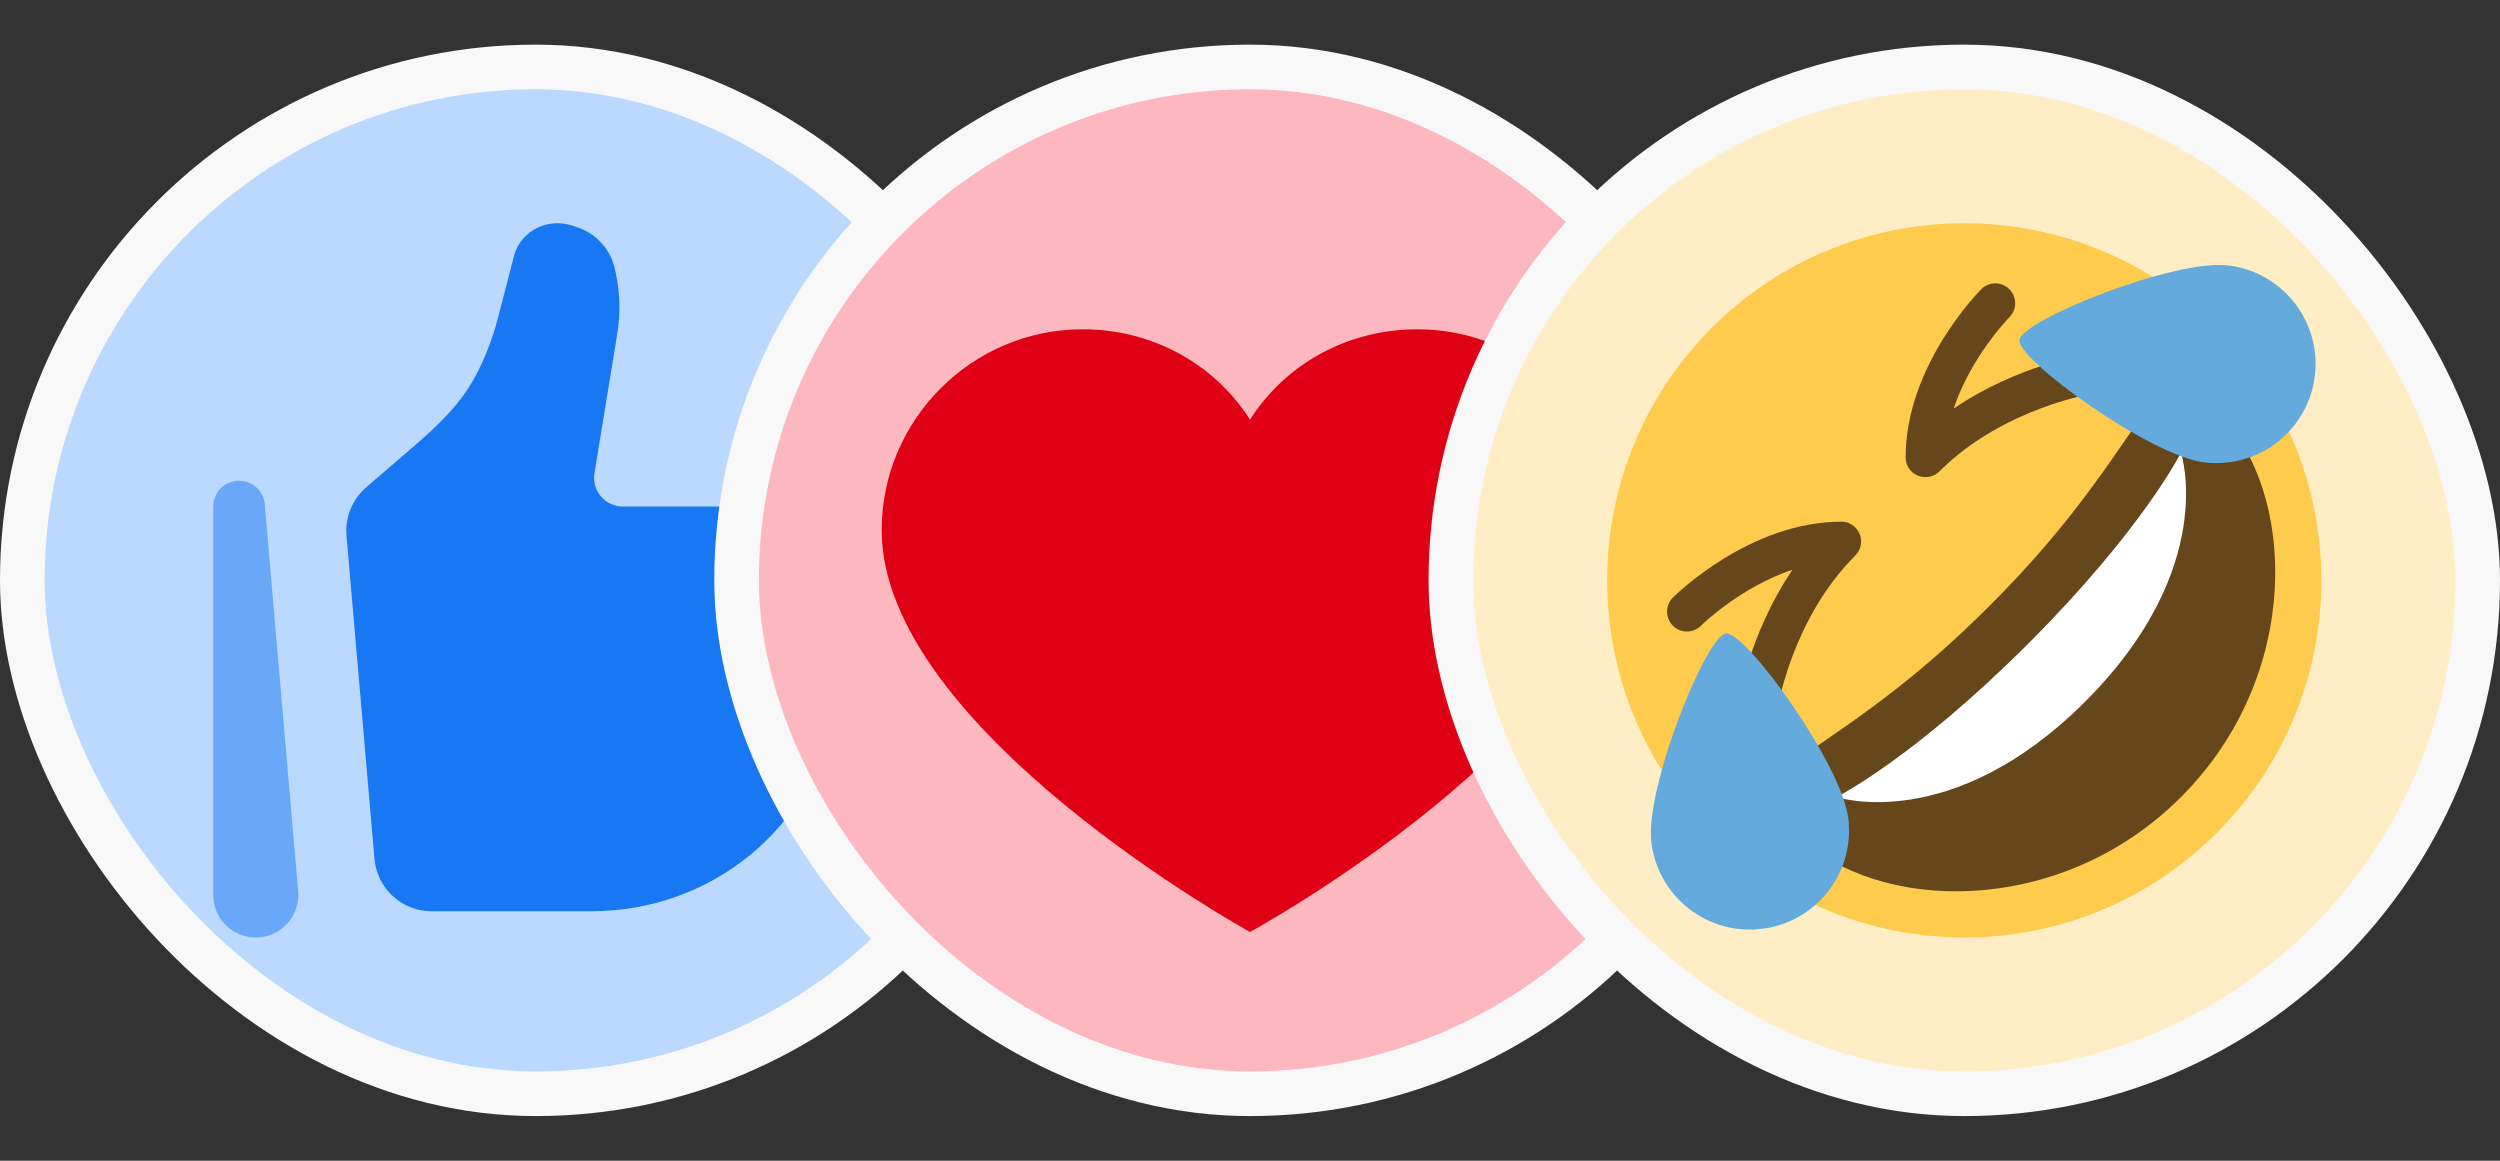 <svg width="28" height="13" viewBox="0 0 28 13" fill="none" xmlns="http://www.w3.org/2000/svg">
<rect x="0" y="0" width="28" height="13" fill="#333333" stroke="none"/>
<rect x="0.25" y="0.75" width="11.5" height="11.5" rx="5.75" fill="#BBD9FF"/>
<rect x="0.25" y="0.75" width="11.5" height="11.5" rx="5.75" stroke="#F8F8F8" stroke-width="0.5"/>
<path d="M9.331 7.996L9.603 6.424C9.618 6.332 9.614 6.237 9.59 6.147C9.565 6.057 9.521 5.973 9.461 5.902C9.401 5.83 9.326 5.772 9.241 5.733C9.157 5.693 9.064 5.673 8.971 5.673H6.974C6.928 5.673 6.882 5.663 6.839 5.643C6.797 5.623 6.76 5.595 6.73 5.559C6.699 5.524 6.677 5.482 6.665 5.437C6.653 5.392 6.65 5.345 6.658 5.299L6.913 3.741C6.955 3.488 6.943 3.229 6.879 2.981C6.851 2.878 6.798 2.784 6.724 2.708C6.651 2.631 6.559 2.575 6.457 2.543L6.402 2.525C6.275 2.484 6.139 2.494 6.019 2.551C5.888 2.614 5.792 2.729 5.757 2.866L5.574 3.573C5.515 3.798 5.43 4.015 5.321 4.22C5.161 4.519 4.913 4.759 4.656 4.98L4.101 5.458C4.025 5.525 3.964 5.608 3.926 5.703C3.888 5.797 3.872 5.899 3.881 6L4.194 9.619C4.208 9.779 4.281 9.928 4.4 10.037C4.518 10.145 4.673 10.206 4.833 10.206H6.624C7.965 10.206 9.11 9.271 9.331 7.996" fill="#1877F2"/>
<path opacity="0.5" fill-rule="evenodd" clip-rule="evenodd" d="M2.665 5.384C2.739 5.381 2.812 5.406 2.868 5.455C2.924 5.505 2.959 5.573 2.965 5.648L3.339 9.977C3.345 10.041 3.338 10.106 3.319 10.168C3.299 10.23 3.267 10.287 3.225 10.336C3.182 10.385 3.13 10.424 3.072 10.453C3.013 10.481 2.95 10.497 2.885 10.499C2.821 10.502 2.756 10.492 2.695 10.469C2.635 10.446 2.58 10.411 2.533 10.366C2.487 10.321 2.45 10.267 2.425 10.207C2.4 10.147 2.387 10.083 2.388 10.018V5.672C2.388 5.598 2.417 5.526 2.468 5.473C2.52 5.419 2.59 5.387 2.665 5.384Z" fill="#1877F2"/>
<rect x="8.25" y="0.75" width="11.5" height="11.5" rx="5.75" fill="#FDB8BF"/>
<rect x="8.25" y="0.75" width="11.5" height="11.5" rx="5.75" stroke="#F8F8F8" stroke-width="0.5"/>
<path d="M15.875 3.688C15.088 3.688 14.394 4.081 14 4.7C13.606 4.081 12.912 3.688 12.125 3.688C10.887 3.688 9.875 4.7 9.875 5.938C9.875 8.169 14 10.438 14 10.438C14 10.438 18.125 8.188 18.125 5.938C18.125 4.7 17.113 3.688 15.875 3.688Z" fill="#E00016"/>
<rect x="16.25" y="0.75" width="11.5" height="11.5" rx="5.75" fill="#FFEEC5"/>
<rect x="16.25" y="0.75" width="11.5" height="11.5" rx="5.75" stroke="#F8F8F8" stroke-width="0.5"/>
<path d="M24.828 3.671C26.39 5.234 26.39 7.766 24.828 9.328C23.266 10.89 20.734 10.89 19.172 9.328C17.61 7.766 17.61 5.234 19.172 3.671C20.733 2.11 23.266 2.11 24.828 3.671Z" fill="#FFCB4C"/>
<path d="M22.284 6.784C21.508 7.561 20.902 7.985 20.141 8.498C19.967 8.616 19.712 8.927 20.141 9.356C20.998 10.213 23.055 10.3 24.427 8.927C25.8 7.555 25.713 5.498 24.856 4.641C24.427 4.212 24.116 4.467 23.998 4.641C23.485 5.402 23.061 6.008 22.284 6.784Z" fill="#65471B"/>
<path d="M20.57 8.927C20.57 8.927 21.427 8.498 22.713 7.212C23.999 5.927 24.427 5.07 24.427 5.07C24.427 5.07 24.856 6.356 23.356 7.856C21.856 9.356 20.57 8.927 20.57 8.927Z" fill="white"/>
<path d="M19.837 8.107C19.804 8.141 19.761 8.163 19.715 8.17C19.669 8.178 19.622 8.171 19.58 8.15C19.538 8.129 19.504 8.095 19.482 8.054C19.46 8.012 19.453 7.965 19.459 7.919C19.465 7.88 19.58 7.112 20.076 6.381C19.492 6.575 19.056 7.002 19.051 7.008C19.009 7.049 18.952 7.073 18.893 7.073C18.834 7.073 18.778 7.049 18.736 7.008C18.695 6.966 18.671 6.909 18.671 6.85C18.671 6.791 18.695 6.735 18.736 6.693C18.771 6.659 19.599 5.843 20.622 5.843C20.666 5.842 20.709 5.855 20.745 5.88C20.782 5.904 20.811 5.939 20.828 5.98C20.844 6.02 20.849 6.065 20.84 6.108C20.831 6.151 20.81 6.191 20.779 6.222C20.054 6.947 19.901 7.972 19.899 7.982C19.892 8.029 19.87 8.073 19.837 8.107ZM23.607 4.336C23.573 4.37 23.529 4.392 23.482 4.399C23.472 4.401 22.443 4.558 21.722 5.279C21.691 5.31 21.651 5.331 21.608 5.34C21.565 5.348 21.52 5.344 21.48 5.327C21.439 5.31 21.404 5.282 21.38 5.245C21.356 5.209 21.343 5.166 21.343 5.122C21.343 4.099 22.159 3.271 22.193 3.236C22.235 3.196 22.291 3.173 22.349 3.174C22.408 3.174 22.463 3.198 22.505 3.239C22.546 3.28 22.569 3.336 22.57 3.394C22.57 3.452 22.548 3.508 22.508 3.55C22.502 3.556 22.075 3.992 21.881 4.576C22.612 4.08 23.379 3.965 23.419 3.959C23.465 3.953 23.512 3.961 23.553 3.982C23.595 4.004 23.628 4.038 23.649 4.08C23.67 4.121 23.677 4.169 23.669 4.215C23.662 4.261 23.64 4.303 23.607 4.336Z" fill="#65471B"/>
<path d="M24.689 5.179C24.834 5.196 24.981 5.185 25.121 5.146C25.262 5.107 25.393 5.041 25.508 4.951C25.623 4.861 25.719 4.749 25.791 4.622C25.863 4.495 25.909 4.355 25.926 4.21C25.944 4.065 25.933 3.918 25.894 3.778C25.854 3.637 25.788 3.506 25.698 3.391C25.608 3.276 25.496 3.18 25.369 3.108C25.242 3.036 25.102 2.99 24.957 2.973C24.348 2.899 22.644 3.587 22.617 3.807C22.591 4.028 24.08 5.104 24.689 5.179ZM20.701 9.166C20.719 9.311 20.708 9.458 20.669 9.599C20.63 9.739 20.563 9.871 20.473 9.986C20.383 10.101 20.271 10.197 20.145 10.268C20.017 10.34 19.877 10.386 19.733 10.403C19.588 10.421 19.441 10.41 19.3 10.371C19.16 10.332 19.028 10.265 18.913 10.175C18.798 10.085 18.702 9.974 18.631 9.847C18.559 9.72 18.513 9.58 18.495 9.435C18.421 8.825 19.109 7.121 19.33 7.095C19.55 7.068 20.627 8.557 20.701 9.166Z" fill="#64AADD"/>
</svg>
